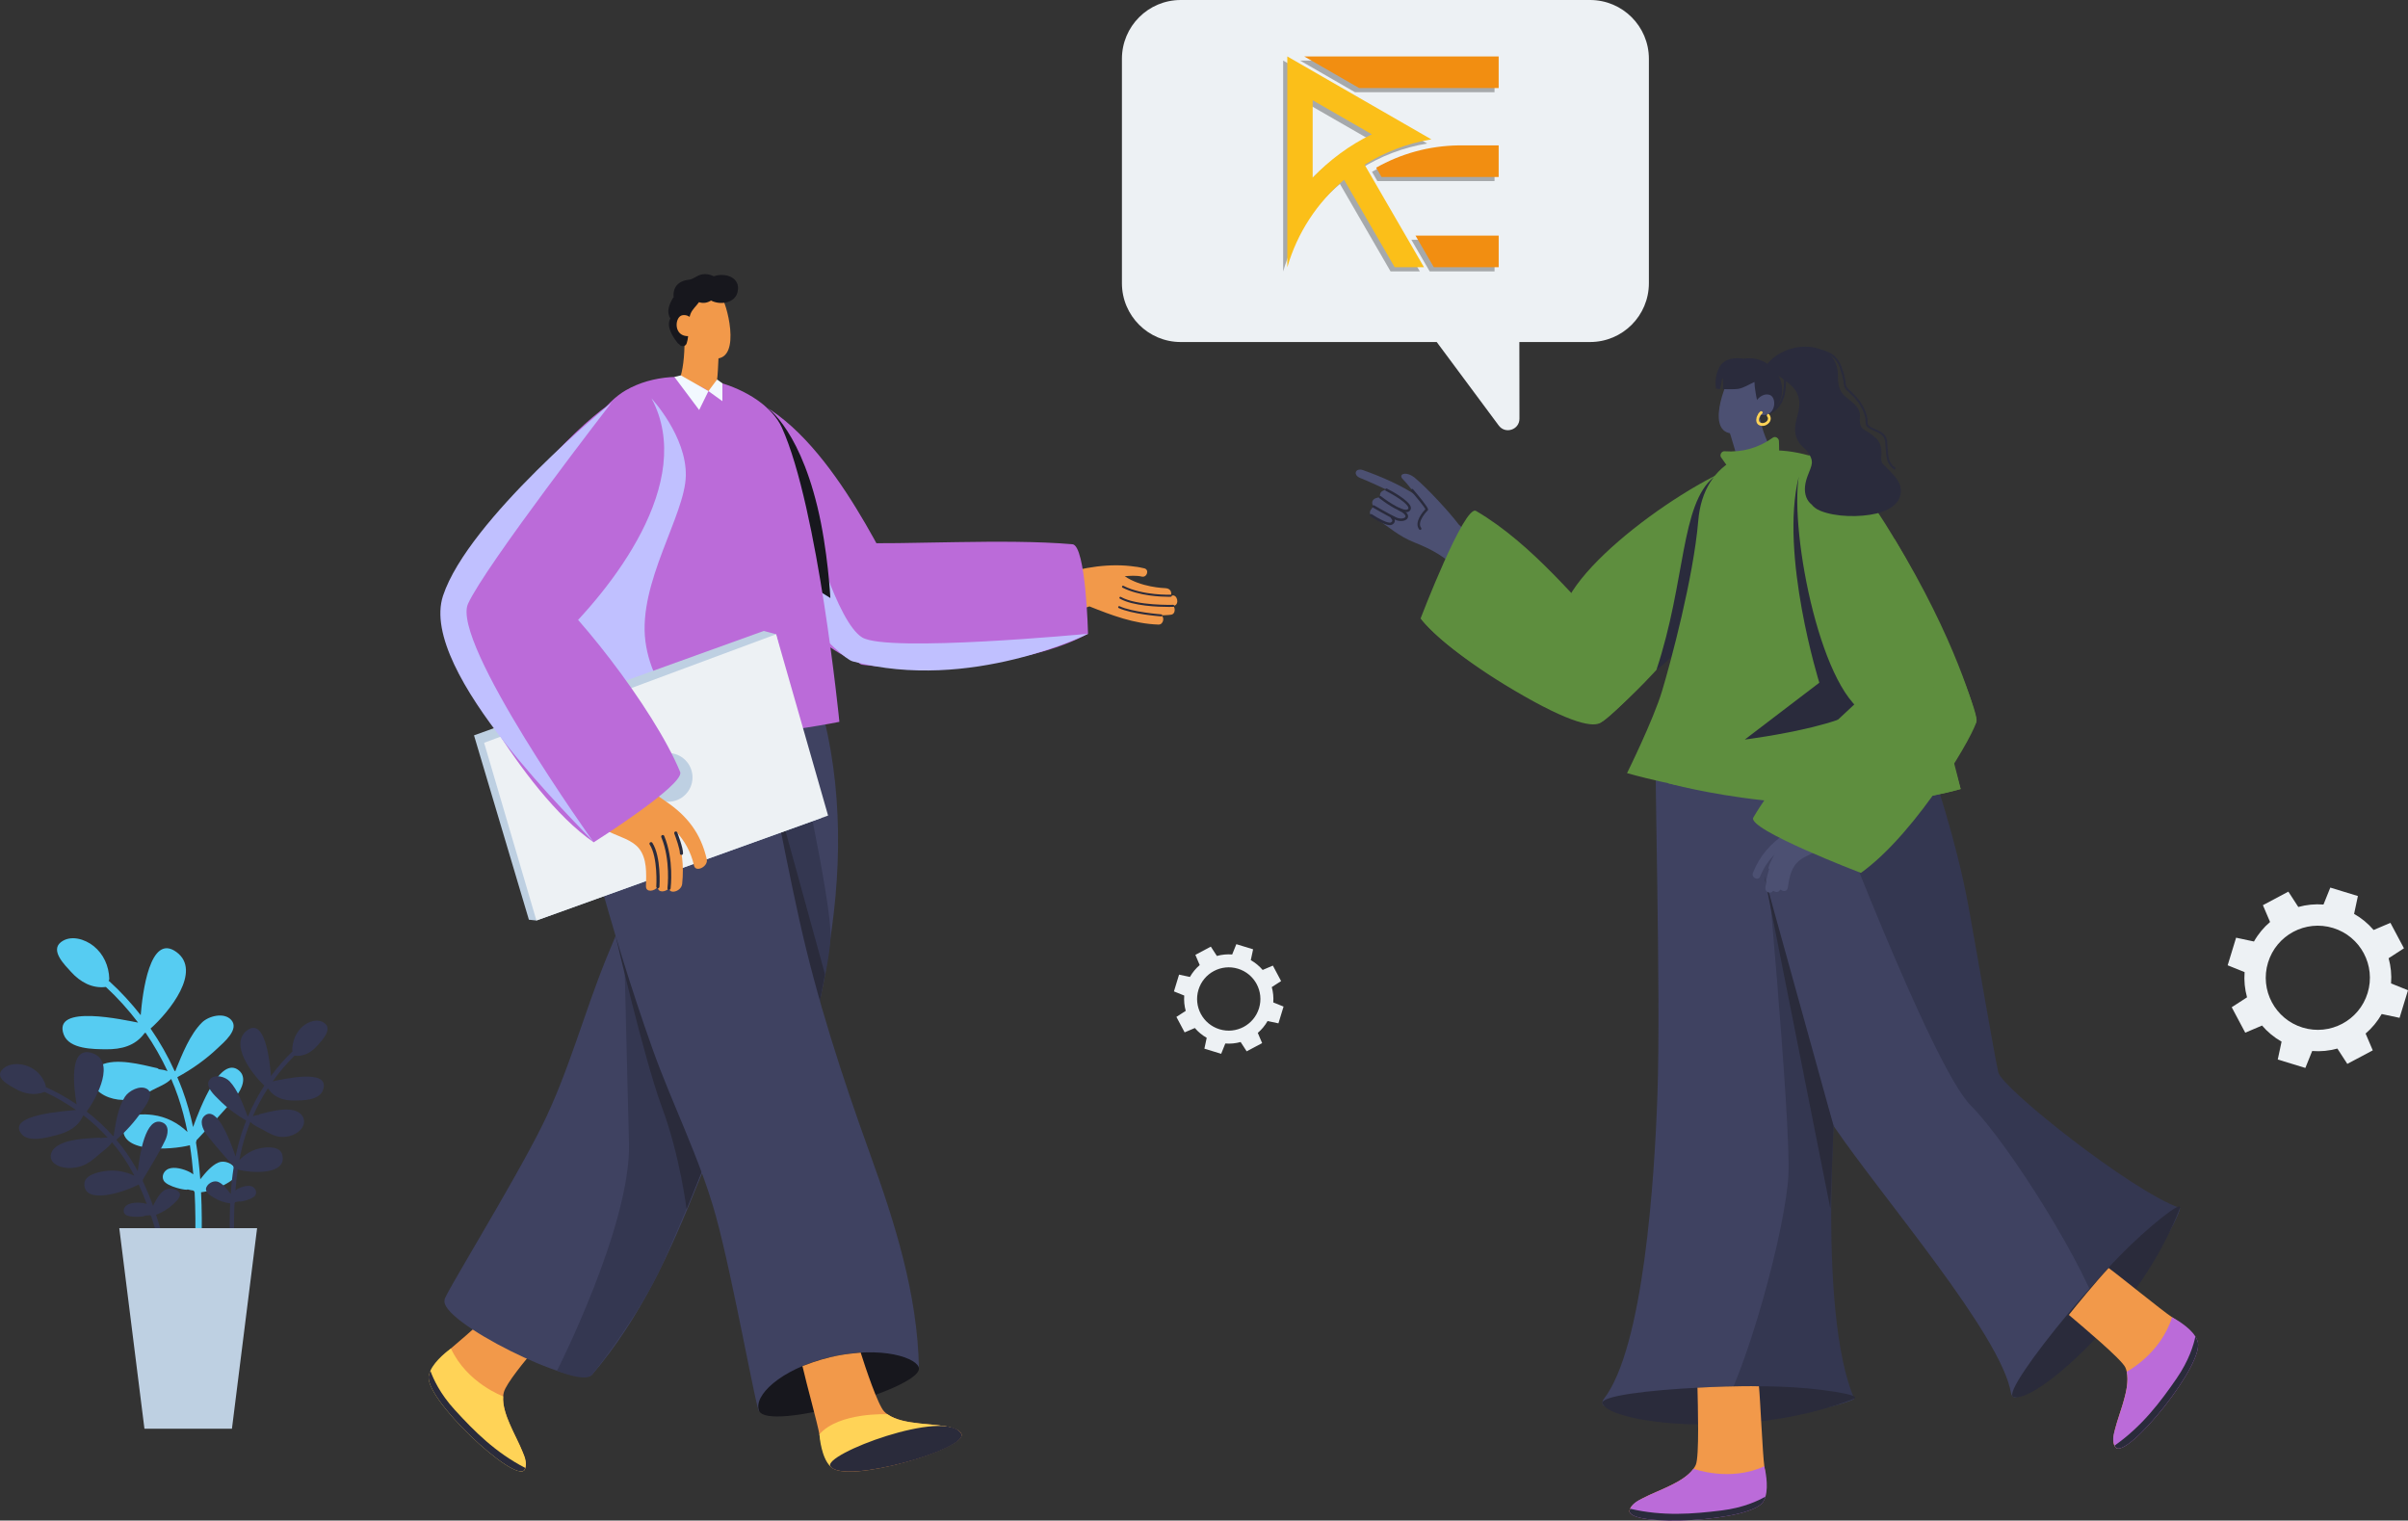 <?xml version="1.0" encoding="utf-8"?>
<?xml-stylesheet href="../css/animation.css" type="text/css"?>

<svg width="681" viewBox="0 0 681 430" fill="none" xmlns="http://www.w3.org/2000/svg">
<rect x="0" y="0" width="681" height="430" fill="#333333" stroke="none"/>
<path class="movingGear" d="M678.615 287.832L681 280.028L676.209 278.098C676.402 275.661 676.154 273.262 675.52 270.973L679.856 268.165L676.028 260.967L671.276 262.991C669.733 261.186 667.882 259.64 665.755 258.437L666.832 253.386L659.029 251L657.098 255.79C654.671 255.601 652.262 255.845 649.974 256.479L647.166 252.145L639.968 255.973L641.991 260.725C640.186 262.268 638.639 264.118 637.436 266.245L632.385 265.168L630 272.972L634.79 274.902C634.6 277.331 634.846 279.738 635.479 282.027L631.145 284.835L634.973 292.033L639.724 290.009C641.268 291.814 643.127 293.363 645.246 294.563L644.168 299.614L651.972 302L653.903 297.209C656.339 297.402 658.739 297.154 661.028 296.521L663.836 300.855L671.034 297.027L669.01 292.275C670.815 290.731 672.365 288.873 673.565 286.754L678.615 287.832ZM651.195 290.583C643.418 288.206 639.04 279.972 641.417 272.196C643.794 264.42 652.027 260.042 659.804 262.419C667.581 264.796 671.96 273.029 669.582 280.805C667.205 288.582 658.973 292.959 651.195 290.583Z" fill="#EDF1F4"/>
<path class="movingGear" d="M361.55 289.388L363 284.645L360.088 283.471C360.205 281.99 360.055 280.532 359.669 279.14L362.304 277.434L359.978 273.059L357.089 274.289C356.151 273.191 355.026 272.252 353.733 271.52L354.388 268.45L349.645 267L348.471 269.912C346.996 269.797 345.532 269.945 344.141 270.331L342.434 267.696L338.059 270.023L339.289 272.911C338.191 273.849 337.251 274.974 336.52 276.267L333.45 275.612L332 280.355L334.911 281.529C334.796 283.005 334.945 284.468 335.33 285.86L332.696 287.566L335.023 291.941L337.911 290.711C338.849 291.809 339.979 292.75 341.267 293.48L340.612 296.55L345.356 298L346.529 295.088C348.01 295.205 349.469 295.054 350.86 294.669L352.567 297.304L356.942 294.977L355.712 292.089C356.809 291.15 357.751 290.021 358.481 288.733L361.55 289.388ZM344.883 291.06C340.156 289.615 337.495 284.611 338.94 279.884C340.385 275.157 345.389 272.496 350.116 273.941C354.844 275.386 357.505 280.39 356.06 285.117C354.615 289.844 349.611 292.505 344.883 291.06Z" fill="#EDF1F4"/>
<path class="sheet del06" d="M61.745 328.754C59.831 329.578 58.104 331.618 56.641 333.479C56.383 329.981 55.993 326.496 55.419 323.049C55.52 322.87 55.566 322.674 55.556 322.473C59.352 318.318 63.433 314.273 66.893 309.839C68.378 307.936 69.936 304.598 67.509 302.662C62.381 298.571 56.775 312.703 54.606 318.707C53.835 315.133 52.844 311.608 51.575 308.157C51.134 306.959 50.641 305.789 50.144 304.621C54.302 302.362 58.182 299.616 61.645 296.321C63.206 294.835 67.759 291.116 65.416 288.453C63.386 286.148 58.978 287.309 57.121 289.151C53.717 292.533 51.563 298.051 49.744 302.445C49.702 302.548 49.691 302.648 49.681 302.749C49.587 302.801 49.496 302.86 49.401 302.912C47.475 298.678 45.196 294.644 42.578 290.858C47.888 286.163 57.197 274.586 49.91 269.231C42.382 263.697 40.295 280.853 39.791 287.076C37.11 283.657 34.162 280.452 30.946 277.518C30.867 277.446 30.783 277.41 30.7 277.371C30.823 277.225 30.91 277.035 30.903 276.782C30.806 273.167 29.271 269.779 26.491 267.545C24.02 265.558 19.954 264.279 17.197 266.453C14.151 268.856 18.387 272.95 20.093 274.836C22.712 277.732 26.092 279.582 29.944 279.1C33.282 282.175 36.313 285.563 39.06 289.174C35.522 288.549 14.708 283.743 18.02 292.565C19.596 296.761 26.564 296.682 29.952 296.721C34.289 296.771 38.249 295.785 40.866 292.167C40.955 292.139 41.046 292.104 41.139 292.035C41.145 292.032 41.15 292.027 41.156 292.023C43.527 295.453 45.594 299.102 47.385 302.906C46.603 302.602 45.738 302.453 44.893 302.352C44.787 302.216 44.647 302.101 44.432 302.053C40.014 301.05 32.815 299.084 28.524 301.206C26.2 302.355 25.143 304.927 26.641 307.239C28.526 310.149 32.723 311.302 35.913 310.999C38.487 310.754 40.743 309.523 42.998 308.309C44.605 307.444 47.083 306.548 48.42 305.112C49.116 306.728 49.759 308.372 50.339 310.049C51.478 313.35 52.335 316.715 53.02 320.116C50.325 317.53 47.005 315.811 43.291 315.316C40.783 314.982 35.908 314.725 35.049 318.107C32.997 326.19 48.206 325.268 53.7 323.86C54.141 326.589 54.434 329.342 54.67 332.101C54.29 331.803 53.876 331.544 53.432 331.331C51.883 330.586 49.375 329.855 47.687 330.513C46.398 331.013 45.554 332.573 46.317 333.897C47.299 335.598 52.919 336.771 53.055 336.353C53.623 336.499 54.202 336.606 54.788 336.694C54.835 336.866 54.91 337.026 55.046 337.137C55.292 342.005 55.308 346.89 55.205 351.744C55.18 352.945 56.979 352.945 57.005 351.744C57.108 346.903 57.101 342.025 56.866 337.163C59.287 336.851 61.626 336.135 63.77 334.877C65.106 334.091 67.847 332.647 66.724 330.634C65.788 328.956 63.445 328.024 61.745 328.754Z" fill="#56CCF2"/>
<path class="sheet" d="M61.796 334.255C63.091 334.847 64.257 336.314 65.247 337.654C65.421 335.137 65.686 332.632 66.073 330.153C66.005 330.024 65.974 329.883 65.981 329.738C63.416 326.75 60.657 323.84 58.318 320.649C57.315 319.283 56.262 316.88 57.901 315.488C61.367 312.547 65.156 322.71 66.622 327.029C67.143 324.459 67.814 321.924 68.672 319.44C68.97 318.577 69.302 317.737 69.639 316.896C66.829 315.272 64.208 313.297 61.866 310.926C60.81 309.857 57.733 307.181 59.318 305.268C60.688 303.61 63.668 304.443 64.924 305.77C67.226 308.202 68.681 312.172 69.91 315.332C69.939 315.406 69.945 315.479 69.952 315.551C70.016 315.588 70.078 315.631 70.143 315.667C71.444 312.623 72.985 309.721 74.754 306.997C71.165 303.62 64.873 295.294 69.798 291.44C74.886 287.46 76.297 299.8 76.637 304.276C78.448 301.818 80.442 299.513 82.616 297.401C82.669 297.349 82.727 297.322 82.783 297.294C82.7 297.19 82.641 297.053 82.645 296.87C82.711 294.271 83.749 291.833 85.626 290.226C87.296 288.797 90.046 287.877 91.907 289.44C93.968 291.169 91.104 294.114 89.951 295.471C88.181 297.554 85.897 298.885 83.293 298.538C81.038 300.75 78.988 303.186 77.132 305.785C79.524 305.336 93.592 301.878 91.353 308.225C90.288 311.243 85.578 311.186 83.288 311.214C80.356 311.25 77.68 310.54 75.911 307.937C75.851 307.917 75.79 307.893 75.727 307.844C75.724 307.841 75.72 307.837 75.716 307.835C74.113 310.304 72.715 312.927 71.507 315.662C72.035 315.444 72.62 315.337 73.191 315.263C73.261 315.167 73.358 315.083 73.502 315.048C76.488 314.327 81.353 312.913 84.254 314.44C85.825 315.266 86.539 317.117 85.526 318.779C84.251 320.871 81.415 321.702 79.259 321.483C77.52 321.307 75.995 320.421 74.471 319.548C73.384 318.927 71.71 318.282 70.806 317.249C70.335 318.413 69.901 319.595 69.51 320.8C68.74 323.175 68.16 325.596 67.698 328.042C69.519 326.181 71.764 324.946 74.274 324.59C75.97 324.349 79.263 324.165 79.843 326.597C81.232 332.411 70.951 331.749 67.237 330.736C66.939 332.699 66.741 334.679 66.581 336.664C66.837 336.451 67.117 336.263 67.417 336.11C68.465 335.575 70.159 335.049 71.3 335.522C72.17 335.883 72.742 337.004 72.226 337.956C71.562 339.18 67.763 340.025 67.671 339.721C67.288 339.827 66.896 339.904 66.501 339.967C66.469 340.092 66.418 340.208 66.326 340.287C66.16 343.787 66.148 347.301 66.217 350.793C66.235 351.656 65.018 351.656 65 350.793C64.931 347.311 64.936 343.802 65.094 340.303C63.457 340.079 61.875 339.564 60.427 338.659C59.523 338.095 57.67 337.056 58.429 335.609C59.064 334.401 60.647 333.729 61.796 334.255Z" fill="#343751"/>
<path class="sheet del02" d="M46.308 336.688C44.995 337.656 44.053 339.429 43.281 341.024C42.428 338.648 41.476 336.31 40.39 334.035C40.434 333.891 40.431 333.744 40.387 333.607C42.517 329.937 44.886 326.285 46.707 322.489C47.487 320.861 48.057 318.22 45.833 317.379C41.137 315.599 39.491 326.571 38.953 331.189C37.694 328.867 36.273 326.625 34.654 324.488C34.091 323.747 33.494 323.037 32.894 322.329C35.656 319.9 38.114 317.192 40.151 314.187C41.069 312.832 43.861 309.307 41.566 307.943C39.58 306.762 36.417 308.477 35.341 310.143C33.364 313.195 32.75 317.472 32.179 320.899C32.166 320.982 32.178 321.053 32.189 321.124C32.126 321.18 32.067 321.24 32.003 321.296C29.734 318.755 27.232 316.425 24.515 314.335C27.705 309.976 32.668 300.013 26.08 297.8C19.275 295.514 20.89 307.859 21.672 312.287C18.977 310.467 16.116 308.851 13.102 307.477C13.029 307.443 12.958 307.435 12.886 307.426C12.952 307.297 12.983 307.149 12.931 306.973C12.179 304.485 10.368 302.447 7.819 301.472C5.553 300.603 2.197 300.555 0.493 302.634C-1.392 304.934 2.621 306.901 4.282 307.857C6.833 309.328 9.768 309.914 12.629 308.782C15.764 310.228 18.722 311.953 21.504 313.893C18.675 314.191 1.825 315.155 6.018 320.599C8.011 323.188 13.336 321.69 15.94 321.017C19.272 320.155 22.122 318.651 23.449 315.596C23.513 315.559 23.576 315.516 23.635 315.449C23.637 315.447 23.641 315.441 23.644 315.439C26.105 317.329 28.373 319.435 30.457 321.706C29.801 321.657 29.11 321.733 28.445 321.839C28.338 321.765 28.21 321.714 28.035 321.725C24.462 321.941 18.576 322.067 15.686 324.427C14.12 325.707 13.793 327.71 15.375 329.006C17.364 330.637 20.797 330.569 23.184 329.7C25.111 328.999 26.609 327.676 28.11 326.368C29.178 325.435 30.909 324.298 31.665 323.026C32.5 324.006 33.303 325.013 34.059 326.059C35.55 328.116 36.839 330.275 38.001 332.496C35.452 331.257 32.584 330.749 29.646 331.176C27.662 331.461 23.879 332.291 23.855 334.818C23.798 340.856 35.279 337.072 39.225 334.957C40.073 336.761 40.813 338.611 41.512 340.479C41.165 340.351 40.799 340.256 40.419 340.2C39.093 340.005 37.035 340.014 35.863 340.82C34.971 341.433 34.615 342.692 35.447 343.455C36.519 344.433 41.046 344.085 41.071 343.765C41.534 343.749 41.997 343.704 42.464 343.643C42.532 343.753 42.62 343.849 42.744 343.898C43.844 347.226 44.774 350.615 45.603 354.007C45.809 354.848 47.19 354.475 46.982 353.636C46.154 350.253 45.233 346.866 44.143 343.537C45.94 342.82 47.598 341.839 49.005 340.522C49.882 339.7 51.712 338.13 50.475 336.965C49.444 335.994 47.473 335.829 46.308 336.688Z" fill="#343751"/>
<path d="M65.595 404.025H40.848L33.736 347.313H72.708L65.595 404.025Z" fill="#BED0E2"/>
<g class="message1">
<path d="M449.691 0H333.918C324.735 0 317.289 7.448 317.289 16.631V80.088C317.289 89.274 324.735 96.72 333.918 96.72H406.315L423.86 120.339C425.725 122.854 429.717 121.529 429.713 118.399L429.685 96.718H449.689C458.874 96.718 466.318 89.272 466.318 80.086V16.629C466.32 7.448 458.876 0 449.691 0Z" fill="#EDF1F4"/>
</g>
<g class="boyLeftHand del02">
<path d="M331.806 171.326C331.907 171.301 332.009 171.299 332.112 171.271C333.619 170.838 332.928 167.988 331.417 168.424C331.312 168.456 331.205 168.442 331.1 168.465C331.455 167.724 331.173 166.399 329.597 166.326C329.141 166.306 322.678 166.092 318.082 162.948C319.343 162.838 321.449 162.686 322.872 163.046C324.379 163.426 325.131 161.085 323.611 160.718C323.371 160.661 321.388 160.232 321.098 160.258C313.996 159.172 306.188 160.419 299.346 162.699C298.204 162.984 297.066 163.315 295.938 163.734C295.534 163.882 295.299 164.373 295.27 164.767C295.106 166.785 295.799 171.208 296.287 173.164C296.334 173.36 296.437 173.517 296.556 173.658C295.594 174.509 296.604 176.287 297.894 175.614C301.339 173.813 308.044 171.488 308.105 171.481C314.491 174.032 320.72 176.399 327.637 176.624C329.032 176.67 329.451 174.481 328.384 174.023C328.378 174.009 328.375 173.996 328.366 173.982C328.387 173.982 328.41 173.98 328.428 173.98C328.836 174.028 330.739 173.927 331.309 173.809C332.411 173.576 332.417 171.921 331.806 171.326Z" fill="#F2994A"/>
<path d="M330.436 168.757C328.394 168.757 322.161 168.549 317.469 166.178C317.327 166.108 317.273 165.937 317.341 165.795C317.414 165.656 317.583 165.592 317.724 165.67C323.257 168.463 331.011 168.175 331.091 168.178C331.246 168.191 331.38 168.294 331.387 168.451C331.394 168.606 331.271 168.741 331.113 168.748C331.1 168.748 330.856 168.757 330.436 168.757Z" fill="#2A2B3C"/>
<path d="M330.571 171.627C327.659 171.627 320.43 171.404 316.719 169.299C316.582 169.224 316.534 169.049 316.611 168.912C316.689 168.77 316.86 168.72 316.999 168.805C321.477 171.34 331.695 171.039 331.797 171.039C331.932 171.037 332.085 171.157 332.091 171.315C332.096 171.472 331.973 171.604 331.816 171.609C331.734 171.613 331.28 171.627 330.571 171.627Z" fill="#2A2B3C"/>
<path d="M328.384 174.306C328.378 174.306 328.371 174.306 328.364 174.306C328.026 174.279 320.033 173.663 316.386 171.951C316.242 171.885 316.183 171.714 316.249 171.572C316.317 171.429 316.491 171.369 316.63 171.433C320.184 173.1 328.325 173.731 328.407 173.736C328.564 173.75 328.683 173.884 328.669 174.044C328.658 174.192 328.533 174.306 328.384 174.306Z" fill="#2A2B3C"/>
<path d="M195.456 110.961C221.704 105.133 241.393 141.303 251.415 160.221C261.439 179.141 251.009 190.5 242.535 187.249C215.954 177.049 179.548 114.492 195.456 110.961Z" fill="#BB6BD9"/>
<path d="M303.302 153.906C283.884 152.248 256.565 154.097 239.656 153.507C227.762 153.092 239.792 187.233 243.705 187.951C247.617 188.667 285.086 191.302 307.709 179.228C307.706 179.228 307.105 154.23 303.302 153.906Z" fill="#BB6BD9"/>
<path d="M307.706 179.228C307.706 179.228 274.298 195.837 241.165 187.034C237.05 185.942 219.34 165.556 219.34 165.556L229.264 148.61C229.264 148.61 236.676 175.916 243.839 180.266C251.002 184.615 307.706 179.228 307.706 179.228Z" fill="#C0C0FF"/>
<path d="M232.971 204.947C232.971 204.947 190.135 216.385 144.928 208.328L146.326 197.615L232.971 204.947Z" fill="#2A2B3B"/>
<path d="M216.093 114.624C216.093 114.624 225.463 119.841 231.156 143.259C234.141 155.531 234.834 169.11 234.834 169.11L226.159 163.752L216.093 114.624Z" fill="#17171D"/>
</g>
<path d="M122.203 388.629C123.186 385.975 124.321 384.117 127.478 381.365C127.499 381.324 127.529 381.315 127.529 381.315C129.991 379.186 133.171 376.582 137.134 372.786C142.997 374.804 150.158 375.312 151.467 381.315C148.578 384.561 143.134 391.273 142.505 393.676C142.395 394.059 142.327 394.463 142.302 394.885C141.86 400.495 147.254 407.814 148.432 412.515C148.797 413.768 148.82 414.833 148.364 415.611C146.089 419.609 119.891 395.019 122.203 388.629Z" fill="#F2994A"/>
<path d="M148.54 415.102C148.508 415.296 148.442 415.428 148.344 415.59C145.995 419.931 119.107 394.903 121.357 388.736V388.702C121.423 388.344 121.553 387.986 121.717 387.626C123.056 384.591 126.938 381.751 127.492 381.361C127.492 381.327 127.526 381.327 127.526 381.327C132.095 391.18 142.306 394.867 142.306 394.867C141.917 399.796 145.995 406.029 147.821 410.629C148.638 412.36 148.964 413.926 148.54 415.102Z" fill="#FFD357"/>
<path d="M229.113 190.085C229.25 189.563 229.104 189.027 228.591 188.655C228.432 188.229 228.288 187.803 228.126 187.379C227.568 185.942 225.696 186.038 225.071 186.982C213.41 181.857 200.527 178.46 189.524 187.189C178.399 196.015 175.375 210.758 176.383 224.234C177.719 242.097 182.03 260.931 186.617 278.226C190.682 293.544 197.2 308.044 208.693 319.217C209.204 319.712 210.05 319.853 210.67 319.47C229.063 308.146 232.549 282.133 235.242 262.602C238.607 238.192 237.51 213.337 229.113 190.085Z" fill="#3F4261"/>
<path d="M224.223 205.578C224.223 205.578 235.372 255.516 234.886 265.178C234.403 274.84 228.968 293.742 228.968 293.742L208.659 268.949L203.345 209.263L224.223 205.578Z" fill="#343751"/>
<path d="M195.899 217.899C195.155 219.287 194.428 220.687 193.724 222.098C185.771 238.064 178.257 254.371 171.52 270.887C165.13 286.547 160.837 303.121 153.323 318.3C145.177 334.752 124.515 368.115 125.771 367.556C123.719 373.573 163.368 392.988 167.421 388.759C181.214 372.7 189.795 353.508 197.627 334.031C206.27 312.539 215.434 291.667 226.768 271.425C226.825 271.322 226.886 271.219 226.943 271.117C219.926 251.51 209.904 233.582 195.899 217.899Z" fill="#3F4261"/>
<path d="M148.54 415.102C148.508 415.296 148.442 415.428 148.344 415.59C145.995 419.931 119.107 394.903 121.357 388.736V388.702C121.423 388.344 121.553 387.986 121.717 387.626C122.502 389.844 124.394 394.087 128.634 398.719C134.117 404.724 140.12 410.762 148.54 415.102Z" fill="#2A2B3B"/>
<path d="M176.198 255.821C176.198 255.821 177.311 300.297 177.881 323.38C178.451 346.463 157.529 387.628 157.529 387.628C157.529 387.628 165.552 390.998 167.421 388.761C169.291 386.525 181.084 371.298 187.24 357.787C193.395 344.279 200.397 326.515 200.397 326.515L176.198 255.821Z" fill="#343751"/>
<path d="M217.452 217.899L233.315 275.524L229.857 293.74L217.452 217.899Z" fill="#2A2B3B"/>
<path d="M174.083 264.599L200.394 326.512L194.173 341.97C194.173 341.97 192.322 326.893 187.238 313.214C182.156 299.535 174.083 264.599 174.083 264.599Z" fill="#2A2B3B"/>
<path d="M259.894 387.067C259.49 365.901 253.111 345.868 245.984 326.127C238.119 304.336 231.056 282.664 226.033 260.016C223.491 248.558 221.244 237.038 218.92 225.534C217.277 217.399 216.374 208.166 210.43 201.826C199.241 189.889 182.003 193.215 170.536 202.535C169.842 202.266 161.348 197.861 160.942 198.739C154.695 212.311 164.724 231.274 168.534 245.22C173.235 262.426 178.488 279.596 184.458 296.403C190.119 312.341 197.955 327.566 202.455 343.894C207.332 361.592 214.135 400.24 214.7 398.988C228.252 381.21 250.412 384.847 259.894 387.067Z" fill="#3F4261"/>
<path d="M259.894 387.067C259.686 392.92 217.179 404.838 214.703 398.986C212.897 394.714 220.829 387.265 233.917 384.005C249.612 380.093 259.989 384.304 259.894 387.067Z" fill="#17171D"/>
<path d="M234.872 414.705C233.106 412.499 232.476 409.797 231.744 405.673C231.719 405.634 231.726 405.604 231.726 405.604C231.172 402.397 228.156 391.665 226.941 386.312C235.125 383.132 239.756 382.87 243.413 382.505C244.708 386.654 248.301 397.356 250.036 399.132C250.309 399.424 250.619 399.688 250.968 399.93C255.548 403.199 264.599 402.342 269.236 403.755C270.499 404.088 271.423 404.617 271.856 405.411C274.111 409.421 239.163 419.981 234.872 414.705Z" fill="#F2994A"/>
<path d="M269.239 403.753L257.283 409.834C257.283 409.834 237.599 417.282 234.875 414.706C232.314 412.296 231.79 406.416 231.747 405.673C231.722 405.634 231.729 405.605 231.729 405.605C237.301 399.278 250.97 399.93 250.97 399.93C255.548 403.197 264.599 402.34 269.239 403.753Z" fill="#FFD357"/>
<path d="M271.847 405.413C274.35 409.681 238.86 419.885 234.868 414.694C232.305 411.361 267.545 398.072 271.847 405.413Z" fill="#2A2B3B"/>

<path d="M142.892 204.213C142.892 204.213 153.225 124.113 176.974 110.372C192.262 101.527 215.854 109.305 221.12 120.917C231.393 143.565 237.385 204.122 237.385 204.122C237.385 204.122 182.459 215.635 142.892 204.213Z" fill="#BB6BD9"/>
<path d="M203.386 96.192C203.386 96.192 203.11 105.268 202.804 107.308C202.711 107.931 201.434 109.866 200.351 110.598C196.542 107.869 193.389 108.51 192.189 107.308C193.115 104.76 193.594 101.032 193.594 96.192C193.596 91.612 203.386 96.192 203.386 96.192Z" fill="#F2994A"/>
<path d="M192.356 88.83C192.356 88.83 194.478 101.162 202.269 101.404C210.059 101.645 205.18 84.615 204.01 84.145C202.841 83.675 195.244 82.018 192.356 88.83Z" fill="#F2994A"/>
<path d="M184.281 112.698C184.281 112.698 194.18 123.338 193.954 134.548C193.73 145.756 180.43 164.756 182.52 181.285C184.611 197.813 199.478 208.823 199.478 208.823C199.478 208.823 169.033 210.437 152.693 206.878C136.354 203.319 151.882 159.179 151.882 159.179L184.281 112.698Z" fill="#C0C0FF"/>
<path d="M201.863 78.124C200.814 77.6 199.662 77.376 198.479 77.602C197.054 77.873 196.158 78.965 194.777 79.111C191.695 79.44 190.194 81.43 190.525 84.052C190.445 84.127 190.365 84.195 190.302 84.3C189.173 86.215 188.448 88.24 189.577 90.075C188.341 92.289 190.219 95.193 191.644 97.001C191.765 97.154 191.904 97.24 192.048 97.302C192.445 98.052 193.831 98.175 194.193 97.106C195.107 94.409 194.312 91.162 195.324 88.664C195.81 87.467 196.877 86.587 197.679 85.456C198.878 85.835 200.009 85.663 201.09 84.989C203.655 86.347 207.884 85.748 208.597 82.563C209.55 78.327 204.99 77.032 201.863 78.124Z" fill="#17171D"/>
<path d="M196.373 91.076C196.373 91.076 195.192 88.805 193.037 89.129C190.883 89.453 190.388 94.582 194.034 95.029C197.677 95.474 196.373 91.076 196.373 91.076Z" fill="#F2994A"/>
<path d="M200.351 110.598L197.729 115.942L190.723 106.588L192.556 106.148L200.351 110.598Z" fill="#F2F8FF"/>
<path d="M200.351 110.598L204.3 113.448V108.407L202.804 107.308L200.351 110.598Z" fill="#F2F8FF"/>
<path d="M184.281 112.698C196.934 136.422 172.934 166.737 157.397 181.467C141.857 196.197 124.152 174.593 125.588 168.449C127.025 162.305 176.611 98.321 184.281 112.698Z" fill="#BB6BD9"/>
<path d="M232.182 231.352L151.704 260.306L149.575 260.085L134.053 207.949L216.004 178.419L219.49 179.36L232.182 231.352Z" fill="#BED0E2"/>
<path d="M234.188 230.631L151.704 260.306L136.912 210.047L219.49 179.36L234.188 230.631Z" fill="#EDF1F4"/>
<path d="M188.952 226.731C192.761 226.731 195.848 223.643 195.848 219.834C195.848 216.025 192.761 212.938 188.952 212.938C185.143 212.938 182.055 216.025 182.055 219.834C182.055 223.643 185.143 226.731 188.952 226.731Z" fill="#BED0E2"/>
<path d="M192.923 249.953C193.466 244.703 192.894 240.024 191.125 235.57C191.202 235.476 191.243 235.371 191.309 235.273C193.548 237.772 195.347 240.708 196.275 244.782C196.747 246.846 200.346 245.042 199.879 242.997C198.201 235.633 194.33 230.679 188.238 226.585C179.689 220.837 171.94 212.434 167.909 202.959C167.8 202.701 167.633 202.526 167.437 202.393C167.045 201.892 166.329 201.632 165.394 202.013C159.661 204.352 153.929 206.693 148.197 209.032C146.996 209.525 146.513 211.095 147.121 211.832C152.885 218.79 159.289 225.415 166.238 231.309C168.16 232.936 170.105 234.161 172.46 235.305C175.207 236.643 178.852 237.567 180.733 239.954C182.997 242.826 182.787 246.857 182.687 250.619C182.639 252.438 185.101 252.119 186.052 250.744C186.052 250.765 186.052 250.785 186.052 250.803C185.972 252.513 188.133 252.354 189.207 251.196C189.371 253.006 192.704 252.062 192.923 249.953Z" fill="#F2994A"/>
<path d="M192.723 241.766C192.718 241.766 192.714 241.766 192.709 241.764C192.461 241.757 192.267 241.55 192.274 241.303C192.308 240.159 191.154 236.894 190.705 235.736C190.616 235.503 190.73 235.244 190.963 235.155C191.193 235.066 191.453 235.182 191.542 235.41C191.61 235.588 193.215 239.771 193.17 241.331C193.165 241.572 192.964 241.766 192.723 241.766Z" fill="#2A2B3C"/>
<path d="M189.21 251.645C189.191 251.645 189.171 251.642 189.153 251.64C188.906 251.608 188.731 251.385 188.763 251.139C188.772 251.061 189.716 243.221 187.021 236.746C186.925 236.518 187.035 236.256 187.263 236.16C187.493 236.06 187.755 236.171 187.849 236.402C190.639 243.1 189.695 250.92 189.654 251.25C189.625 251.476 189.433 251.645 189.21 251.645Z" fill="#2A2B3C"/>
<path d="M186.052 251.191C186.043 251.191 186.031 251.189 186.022 251.189C185.776 251.173 185.589 250.958 185.605 250.712C185.61 250.63 186.116 242.571 183.743 238.825C183.608 238.615 183.672 238.337 183.882 238.207C184.091 238.077 184.367 238.139 184.499 238.346C187.03 242.338 186.524 250.432 186.501 250.772C186.485 251.009 186.287 251.191 186.052 251.191Z" fill="#2A2B3C"/>
<path d="M192.347 218.291C184.949 200.262 161.013 169.933 151.084 163.369C141.155 156.808 124.387 175.489 125.536 179.296C126.685 183.106 146.821 223.594 167.898 238.198C167.898 238.198 193.797 221.822 192.347 218.291Z" fill="#BB6BD9"/>
<path d="M172.879 113.927C172.879 113.927 132.469 146.813 125.292 168.463C118.115 190.11 164.544 233.992 167.898 238.198C167.898 238.198 127.424 181.56 132.364 170.731C137.304 159.902 172.879 113.927 172.879 113.927Z" fill="#C0C0FF"/>
<g class="logo message1">
<path opacity="0.3" d="M367.67 17.126L383.201 26.073H422.664V17.126H367.67Z" fill="#020203"/>
<path opacity="0.3" d="M386.796 39.154C380.49 42.22 374.822 46.404 370.06 51.439V29.52L386.796 39.154ZM362.897 76.74C365.712 66.981 371.38 58.422 378.941 52.012L393.255 76.74H401.536L384.745 47.757C390.385 44.2 396.773 41.712 403.62 40.583L362.886 17.126V76.74" fill="#020203"/>
<path opacity="0.3" d="M411.356 42.28L422.664 42.275V51.215H389.53L388.008 48.586C394.914 44.675 402.873 42.4 411.356 42.28Z" fill="#020203"/>
<path opacity="0.3" d="M399.143 67.8L404.325 76.741H422.671V67.8H399.143Z" fill="#020203"/>

<path d="M368.842 15.959L384.372 24.9H423.835V15.959H368.842Z" fill="#F28E11"/>
<path d="M387.968 37.981C381.662 41.047 375.994 45.231 371.231 50.266V28.347L387.968 37.981ZM364.069 75.567C366.884 65.808 372.552 57.249 380.112 50.839L394.427 75.567H402.713L385.922 46.584C391.563 43.027 397.951 40.54 404.797 39.41L364.058 15.959V75.567" fill="#FBBF19"/>
<path d="M412.527 41.112L423.835 41.107V50.048H390.701L389.179 47.419C396.085 43.507 404.044 41.227 412.527 41.112Z" fill="#F28E11"/>
<path d="M400.313 66.626L405.496 75.567H423.841V66.626H400.313Z" fill="#F28E11"/>
</g>
<g class="girlRightHand del07">
<path d="M385.555 132.972C391.179 135.006 395.939 137.101 400.697 140.167C399.608 139.068 397.996 136.72 396.769 135.541C395.226 134.055 397.683 133.118 400.091 135.097C403.7 138.061 410.015 144.957 412.516 148.295C417.292 152.85 419.333 153.584 425.47 157.353C427.871 158.825 418.177 163.996 416.139 164.276C413.701 164.609 413.551 162.845 412.085 161.13C409.076 157.617 404.849 155.319 400.002 153.392C395.481 151.594 392.962 149.125 389.467 146.852C386.508 145.436 387.404 144.533 388.131 143.528C388.22 143.405 388.359 143.334 388.477 143.238C388.108 142.755 387.939 142.242 388.133 141.756C388.439 140.988 389.303 140.676 390.354 140.63C390.025 139.611 390.525 138.683 392.105 138.496C391.017 137.915 385.883 135.608 384.782 135.211C382.497 134.383 383.263 132.142 385.555 132.972Z" fill="#4C5072"/>
<path d="M397.624 144.845C395.331 144.845 391.083 141.647 390.135 140.908C389.98 140.787 389.952 140.566 390.073 140.409C390.196 140.258 390.42 140.229 390.572 140.347C393.146 142.347 397.184 144.807 398.144 143.997C398.276 143.886 398.326 143.772 398.308 143.619C398.162 142.385 394.327 140.017 391.943 138.813C391.767 138.726 391.699 138.512 391.785 138.337C391.874 138.161 392.091 138.095 392.262 138.181C392.928 138.517 398.773 141.524 399.01 143.539C399.056 143.929 398.914 144.275 398.6 144.542C398.351 144.754 398.016 144.845 397.624 144.845Z" fill="#2A2B3C"/>
<path d="M396.249 147.346C395.695 147.346 395.091 147.216 394.533 146.947C392.221 145.835 388.338 143.566 388.3 143.544C388.131 143.443 388.074 143.227 388.172 143.056C388.27 142.887 388.486 142.828 388.657 142.928C388.696 142.951 392.556 145.206 394.84 146.305C396.021 146.877 397.25 146.612 397.467 146.165C397.642 145.803 397.122 145.096 395.565 144.335C395.39 144.25 395.317 144.036 395.401 143.861C395.488 143.683 395.7 143.612 395.875 143.699C398.392 144.927 398.354 145.967 398.107 146.475C397.834 147.043 397.1 147.346 396.249 147.346Z" fill="#2A2B3C"/>
<path d="M393.076 148.5C391.391 148.5 388.247 146.469 387.563 146.013C387.399 145.903 387.356 145.682 387.465 145.52C387.577 145.354 387.793 145.313 387.958 145.42C389.754 146.615 392.608 148.133 393.354 147.743C393.6 147.615 393.735 147.47 393.757 147.31C393.801 147.009 393.472 146.631 393.384 146.546C393.24 146.412 393.235 146.188 393.37 146.042C393.507 145.901 393.73 145.896 393.871 146.029C393.942 146.095 394.56 146.701 394.462 147.406C394.423 147.682 394.257 148.074 393.682 148.372C393.514 148.461 393.308 148.5 393.076 148.5Z" fill="#2A2B3C"/>
<path d="M401.639 149.854C401.534 149.854 401.429 149.806 401.358 149.715C399.799 147.723 402.437 144.697 403.116 143.974C402.79 143.338 400.886 140.942 399.095 138.843C398.967 138.694 398.985 138.469 399.136 138.341C399.284 138.209 399.509 138.229 399.637 138.38C401.213 140.229 403.857 143.42 403.873 144.063L403.875 144.216L403.768 144.323C403.736 144.358 400.563 147.542 401.917 149.277C402.038 149.43 402.01 149.654 401.855 149.777C401.792 149.829 401.714 149.854 401.639 149.854Z" fill="#2A2B3C"/>
<path d="M501.687 130.524C495.983 125.015 456.396 149.159 444.725 167.11C433.055 185.062 446.919 206.848 452.703 204.322C458.487 201.798 513.408 141.843 501.687 130.524Z" fill="#5E8E3E"/>
<path d="M417.438 144.49C433.853 154.09 446.889 171.244 455.559 179.399C464.229 187.549 455.074 204.573 451.104 204.331C447.133 204.092 414.388 190.153 401.755 174.878C401.755 174.878 414.144 142.563 417.438 144.49Z" fill="#5E8E3E"/>
<path d="M452.085 191.543C444.11 194.085 416.063 181.585 405.706 176.752C404.24 176.088 402.574 175.284 401.757 174.878C405.177 179.362 414.356 187.011 427.907 195.047C444.842 205.086 450.826 205.651 452.705 204.324C454.583 202.997 471.005 189.906 490.208 162.042C490.206 162.042 461.92 188.409 452.085 191.543Z" fill="#5E8E3E"/>
<path d="M484.718 134.869L480.083 176.437C480.083 176.437 475.157 184.462 468.443 189.455C476.807 164.315 475.193 142.657 484.718 134.869Z" fill="#2A2B3C"/>
</g>
<path d="M468.351 212.525C467.722 212.636 469.751 280.598 468.728 309.787C467.902 333.155 464.859 381.121 453.53 395.671C453.049 396.289 452.96 397.417 453.872 397.602C465.522 400.126 476.324 401.113 485.783 401.179C485.854 401.188 485.943 401.172 486.016 401.183C509.471 401.322 524.684 395.972 524.369 395.495C509.204 372.038 517.876 307.402 523.095 269.717C524.837 257.301 526.034 246.255 525.651 237.917C524.301 208.685 496.683 218.124 468.351 212.525Z" fill="#3F4261"/>
<path d="M523.09 269.717C517.872 307.402 514.08 371.267 524.365 395.495C524.588 396.02 509.466 401.323 486.011 401.183C485.872 401.186 485.779 401.179 485.779 401.179C493.968 388.038 504.988 347.578 505.77 332.346C506.552 317.114 498.723 233.228 498.723 233.228L522.632 249.308L523.09 269.717Z" fill="#343751"/>
<path d="M453.186 396.897C452.31 394.829 465.825 393.09 481.324 392.367C482.174 392.331 483.024 392.299 483.898 392.258C489.326 392.064 494.937 391.975 500.183 392.044C501.138 392.085 502.114 392.096 503.041 392.116C513.791 392.417 526.93 394.481 524.36 395.502C494.804 407.291 455.575 402.679 453.186 396.897Z" fill="#2A2B3B"/>
<path d="M518.553 318.4C535.217 317.958 550.1 313.556 565.135 306.858C560.457 289.237 558.938 269.081 556.048 255.069C553.533 242.785 550.966 231.976 547.815 224.248C536.765 197.15 523.665 213.925 495.094 218.126C492.18 232.806 518.043 316.729 518.553 318.4Z" fill="#3F4261"/>
<path d="M557.577 297.585C547.416 310.496 532.969 310.156 518.553 318.4C532.267 338.581 565.951 377.489 568.728 393.938C568.858 394.713 569.629 395.539 570.381 394.991C580.118 388.111 588.143 380.815 594.584 373.889C594.638 373.844 594.689 373.766 594.743 373.723C610.698 356.531 617.036 341.7 616.47 341.609C599.725 338.764 577.713 319.128 557.577 297.585Z" fill="#3F4261"/>
<path d="M616.47 341.607C602.554 336.675 566.083 307.617 565.135 303.242C563.747 296.847 559.702 272.847 556.775 256.719C553.211 237.09 546.516 218.126 546.516 218.126L516.119 221.851C516.119 221.851 546.137 301.363 557.359 312.632C568.122 323.443 590.432 358.972 594.584 373.887C594.584 373.887 594.652 373.823 594.743 373.721C610.698 356.528 617.01 341.798 616.47 341.607Z" fill="#343751"/>
<path d="M569.401 395.019C567.285 394.266 575.137 383.129 585.077 371.217C585.626 370.568 586.176 369.918 586.739 369.248C590.263 365.114 593.991 360.922 597.586 357.103C598.261 356.423 598.929 355.714 599.574 355.044C607.061 347.322 617.46 339.035 616.479 341.618C605.187 371.368 575.276 397.166 569.401 395.019Z" fill="#2A2B3B"/>
<path d="M554.484 223.124C554.484 223.124 533.762 135.936 513.189 129.292C496.382 123.864 481.741 129.862 480.279 147.253C478.93 163.31 472.496 187.228 470.05 195.385C467.604 203.544 460.139 218.635 460.139 218.635C460.139 218.635 514.919 234.541 554.484 223.124Z" fill="#5E8E3E"/>
<path d="M488.097 119.003C488.097 119.003 490.851 127.263 491.157 129.304C491.25 129.926 492.527 131.862 493.607 132.594C497.417 129.862 500.57 130.505 501.769 129.304C500.844 126.753 498.806 123.49 497.887 119.003C496.968 114.514 488.097 119.003 488.097 119.003Z" fill="#4C5072"/>
<path d="M501.149 111.455C501.149 111.455 497.376 123.385 489.625 122.571C481.875 121.755 489.014 105.541 490.238 105.236C491.462 104.93 499.211 104.317 501.149 111.455Z" fill="#4C5072"/>
<path d="M493.227 101.442C491.049 101.161 489.014 101.189 487.383 102.475C485.589 103.888 484.862 107.23 485.297 109.898C485.658 109.937 486.032 109.968 486.401 110.005C486.704 109.109 486.848 108.165 486.996 107.23C487.224 105.783 487.425 109.296 487.219 110.046C488.195 110.067 490.676 110.13 491.603 109.964C493.197 109.681 494.652 108.69 496.175 108.015C496.2 108.883 496.277 109.754 496.439 110.636C496.722 112.194 496.95 114.777 498.254 115.896C500.876 118.144 503.367 114.287 503.819 112.068C505.13 105.628 499.1 100.375 493.227 101.442Z" fill="#2A2B3C"/>
<path d="M496.975 117.829L496.954 117.259C499.407 117.168 501.3 116.336 502.579 114.781C505.198 111.598 504.421 106.416 504.412 106.366L504.975 106.277C505.009 106.501 505.8 111.767 503.019 115.146C501.632 116.828 499.599 117.731 496.975 117.829Z" fill="#2A2B3C"/>
<path d="M496.868 113.138C496.868 113.138 498.347 111.047 500.438 111.66C502.528 112.273 502.323 117.421 498.653 117.371C494.98 117.319 496.868 113.138 496.868 113.138Z" fill="#4C5072"/>
<path d="M497.796 116.379C498.192 116.046 498.767 116.616 498.365 116.949C497.743 117.469 496.858 119.042 497.96 119.548C498.947 120 500.62 118.816 499.761 117.759C499.437 117.357 500.005 116.783 500.331 117.186C501.598 118.75 499.911 120.661 498.147 120.426C495.965 120.134 496.546 117.417 497.796 116.379Z" fill="#FFD357"/>
<path d="M511.57 134.869C511.57 134.869 498.878 162.12 497.21 187.978C495.543 213.838 471.764 221.489 471.764 221.489C471.764 221.489 515.421 233.759 554.484 223.124C554.484 223.124 535.041 150.734 511.57 134.869Z" fill="#5E8E3E"/>
<path d="M498.979 247.764L518.553 318.4L517.635 341.755L498.979 247.764Z" fill="#2A2B3B"/>
<path d="M503.098 124.744C503.098 123.942 502.107 123.244 501.384 123.759C497.312 126.675 492.714 127.977 487.714 127.608C486.887 127.548 486.244 128.636 486.729 129.324C488.15 131.337 489.572 133.35 490.992 135.361C491.834 136.549 493.81 135.411 492.962 134.21C492.853 134.057 492.743 133.902 492.636 133.747C492.819 133.715 493.017 133.667 493.259 133.601C495.484 132.999 497.527 131.937 499.82 131.435C500.807 131.217 501.929 131.196 502.554 130.261C503.45 128.923 503.098 126.203 503.098 124.744Z" fill="#5E8E3E"/>
<path d="M508.689 134.869C508.689 134.869 521.36 187.743 527.44 195.911C533.521 204.08 493.439 209.137 493.439 209.137L514.52 193.062C514.52 193.062 503.235 156.849 508.689 134.869Z" fill="#2A2B3C"/>
<path d="M535.816 132.831C533.566 131.351 533.441 129.349 533.281 126.814C533.242 126.194 533.201 125.531 533.126 124.831C532.937 123.066 531.462 122.442 530.035 121.837C528.772 121.304 527.579 120.798 527.616 119.514C527.689 116.984 526.011 113.787 523.341 111.375C521.618 109.816 521.538 109.556 521.41 108.423C521.323 107.659 521.193 106.501 520.318 104.039C518.332 98.442 512.528 99.456 512.471 99.475L512.366 98.914C512.43 98.904 518.708 97.799 520.856 103.847C521.752 106.371 521.893 107.616 521.978 108.359C522.089 109.339 522.105 109.488 523.726 110.951C526.515 113.47 528.268 116.84 528.19 119.532C528.165 120.381 528.961 120.761 530.26 121.311C531.692 121.917 533.473 122.67 533.698 124.767C533.774 125.481 533.817 126.146 533.856 126.778C534.011 129.245 534.125 131.027 536.136 132.352L535.816 132.831Z" fill="#2A2B3C"/>
<path d="M501.436 251.749C501.97 252.463 503.301 252.479 503.459 251.366C503.459 251.353 503.463 251.339 503.465 251.325C503.894 252.187 505.396 252.294 505.583 251.109C505.973 248.658 506.329 246.034 508.091 244.071C509.557 242.436 511.946 241.686 513.827 240.701C515.437 239.858 516.8 238.982 518.198 237.84C523.254 233.714 528.058 229.133 532.501 224.359C532.971 223.853 532.857 222.848 532.166 222.577C528.863 221.282 525.559 219.984 522.256 218.689C521.718 218.48 521.239 218.678 520.931 219.022C520.795 219.116 520.669 219.239 520.569 219.41C516.905 225.757 511.046 231.555 505.007 235.651C500.702 238.567 497.686 241.96 495.748 246.83C495.21 248.186 497.244 249.216 497.789 247.851C498.86 245.154 500.34 243.164 502.041 241.442C502.07 241.504 502.084 241.57 502.12 241.629C500.479 244.607 499.556 247.682 499.264 251.086C499.148 252.458 501.117 252.939 501.436 251.749Z" fill="#4C5072"/>
<path d="M500.431 245.731C500.417 245.731 500.401 245.73 500.385 245.726C500.23 245.703 500.123 245.557 500.148 245.4C500.306 244.397 501.808 241.615 501.87 241.497C501.945 241.358 502.116 241.31 502.255 241.381C502.394 241.456 502.444 241.629 502.369 241.768C501.947 242.548 500.828 244.734 500.709 245.489C500.689 245.63 500.568 245.731 500.431 245.731Z" fill="#4C5072"/>
<path d="M501.436 252.034C501.432 252.034 501.425 252.034 501.418 252.034C501.261 252.023 501.14 251.888 501.151 251.731C501.154 251.679 501.516 246.462 504.058 241.996C504.136 241.855 504.309 241.805 504.448 241.889C504.585 241.967 504.633 242.14 504.553 242.277C502.075 246.631 501.721 251.715 501.719 251.765C501.712 251.918 501.587 252.034 501.436 252.034Z" fill="#4C5072"/>
<path d="M503.468 251.613C503.456 251.613 503.445 251.613 503.434 251.61C503.279 251.592 503.167 251.451 503.185 251.293C503.212 251.07 503.867 245.829 505.914 243.143C506.01 243.015 506.19 242.999 506.313 243.091C506.438 243.186 506.461 243.364 506.368 243.492C504.414 246.052 503.757 251.312 503.75 251.362C503.732 251.505 503.609 251.613 503.468 251.613Z" fill="#4C5072"/>
<path d="M511.511 128.823C504.158 131.791 510.1 177.778 521.75 195.743C533.397 213.71 558.938 209.912 558.986 203.601C559.034 197.293 526.622 122.724 511.511 128.823Z" fill="#5E8E3E"/>
<path d="M495.855 231.19C505.44 214.768 522.582 201.714 530.726 193.037C538.869 184.355 555.899 193.495 555.662 197.464C555.425 201.435 541.518 234.194 526.257 246.843C526.257 246.843 493.929 234.486 495.855 231.19Z" fill="#5E8E3E"/>
<path d="M535.629 152.136C535.629 152.136 548.203 188.707 547.063 198.967C545.923 209.226 535.773 233.882 526.257 246.843C542.321 235.46 559.433 205.859 558.986 203.602C558.539 201.347 553.264 181.017 535.629 152.136Z" fill="#5E8E3E"/>
<path d="M532.319 131.018C532.15 130.612 532.018 130.181 531.977 129.673C532.173 127.877 532.173 126.048 531.077 124.496C530.575 123.784 529.907 123.461 529.314 122.907C527.677 121.372 525.571 121.814 526.013 117.822C525.97 116.596 525.828 115.734 524.727 114.581C522.308 112.057 520.183 111.879 519.837 107.691C519.748 106.606 519.864 105.445 519.629 104.365C519.103 101.923 517.956 100.234 515.674 99.141C510.599 96.709 503.725 98.476 500.13 102.532C500.007 102.671 499.927 102.817 499.879 102.965C499.585 103.46 499.599 104.159 500.212 104.565C502.414 106.022 505.232 107.579 507.027 109.503C509.537 112.194 509.028 115.176 508.135 118.351C507.441 120.814 507.369 123.073 508.839 125.268C509.409 126.117 510.259 126.566 510.866 127.35C513.308 130.51 512.421 131.337 511.208 134.588C510.496 136.492 510.079 138.674 510.848 140.641C511.192 141.521 511.707 142.162 512.325 142.648C512.89 143.361 513.656 143.977 514.739 144.421C519.217 146.27 526.059 146.304 530.687 145.215C533.915 144.453 537.611 142.566 537.583 138.745C537.558 135.649 534.546 133.419 532.319 131.018Z" fill="#2A2B3C"/>
<path d="M498.265 423.658C499.243 421.004 499.59 418.854 498.976 414.71C498.988 414.664 498.972 414.639 498.972 414.639C498.484 411.42 497.793 395.176 497.44 392.023C492.258 391.884 483.328 392.237 480.056 392.429C480.14 396.774 480.637 412.061 479.557 414.297C479.39 414.657 479.178 415.011 478.925 415.348C475.615 419.899 466.758 421.951 462.807 424.759C461.715 425.475 461.006 426.268 460.846 427.158C459.973 431.674 495.867 430.021 498.265 423.658Z" fill="#F2994A"/>
<path d="M461.042 426.654C460.94 426.822 460.905 426.966 460.874 427.153C459.838 431.977 496.539 430.438 498.837 424.289L498.858 424.264C499.043 423.948 499.177 423.59 499.287 423.211C500.242 420.035 499.138 415.355 498.97 414.696C498.99 414.671 498.967 414.65 498.967 414.65C489.089 419.167 478.932 415.332 478.932 415.332C476.025 419.331 468.874 421.415 464.494 423.724C462.75 424.508 461.485 425.484 461.042 426.654Z" fill="#BB6BD9"/>
<path d="M461.042 426.654C460.94 426.822 460.905 426.966 460.874 427.153C459.838 431.977 496.539 430.438 498.837 424.29L498.858 424.264C499.043 423.948 499.177 423.59 499.287 423.211C497.248 424.39 493.053 426.382 486.818 427.146C478.747 428.142 470.262 428.829 461.042 426.654Z" fill="#2A2B3B"/>
<path d="M620.521 378.998C619.19 376.504 617.811 374.817 614.309 372.519C614.284 372.48 614.252 372.473 614.252 372.473C611.523 370.7 598.931 360.413 596.341 358.582C592.792 362.36 587.117 369.268 585.086 371.837C588.389 374.662 600.14 384.454 601.088 386.747C601.248 387.112 601.371 387.502 601.453 387.919C602.652 393.416 598.298 401.398 597.766 406.215C597.575 407.508 597.698 408.566 598.254 409.275C601.054 412.931 623.679 385.019 620.521 378.998Z" fill="#F2994A"/>
<path d="M598.013 408.796C598.072 408.985 598.154 409.106 598.272 409.254C601.188 413.235 624.44 384.796 621.374 378.991L621.37 378.957C621.256 378.613 621.078 378.273 620.868 377.94C619.131 375.116 614.899 372.829 614.297 372.514C614.293 372.482 614.261 372.487 614.261 372.487C611.069 382.869 601.451 387.906 601.451 387.906C602.504 392.734 599.308 399.462 598.12 404.27C597.545 406.092 597.434 407.69 598.013 408.796Z" fill="#BB6BD9"/>
<path d="M598.013 408.796C598.072 408.985 598.154 409.106 598.272 409.254C601.188 413.235 624.44 384.796 621.374 378.992L621.37 378.957C621.256 378.613 621.078 378.273 620.868 377.941C620.394 380.246 619.092 384.705 615.517 389.869C610.898 396.562 605.766 403.354 598.013 408.796Z" fill="#2A2B3B"/>
</svg>
